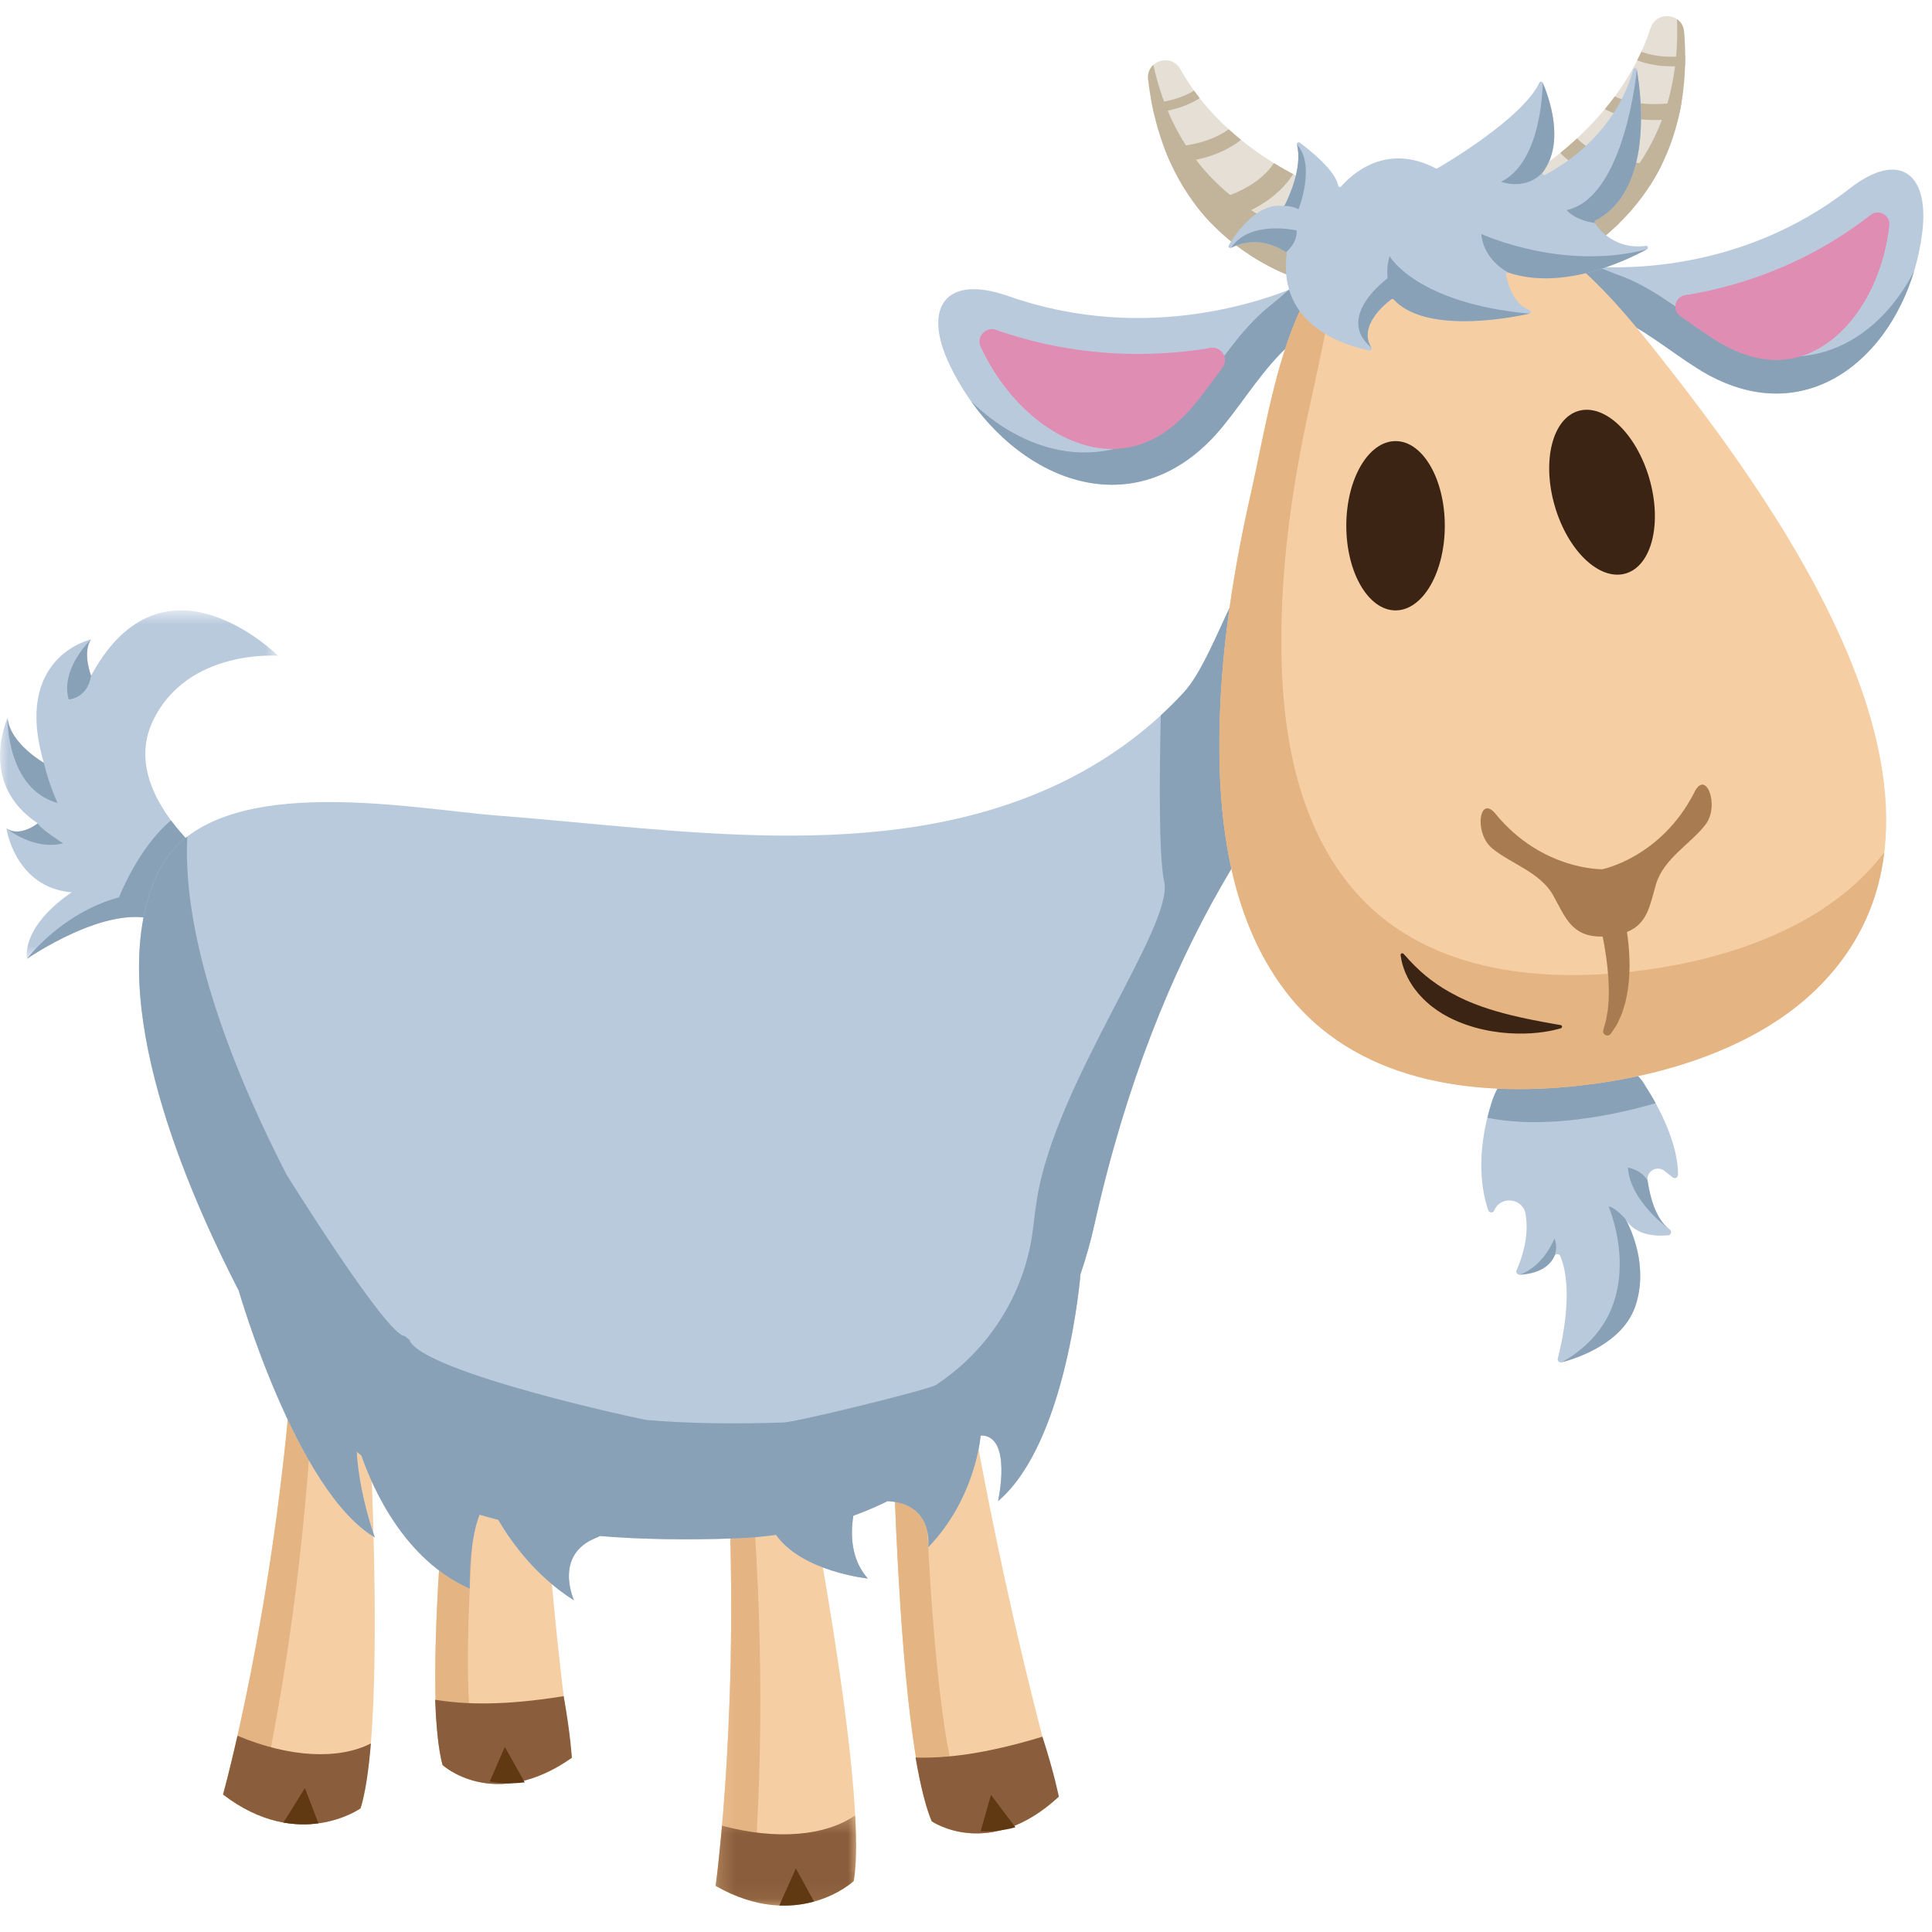 <?xml version="1.0" encoding="UTF-8"?>
<svg width="120px" height="120px" viewBox="0 0 120 120" version="1.1" xmlns="http://www.w3.org/2000/svg" xmlns:xlink="http://www.w3.org/1999/xlink">
    <!-- Generator: Sketch 51.1 (57501) - http://www.bohemiancoding.com/sketch -->
    <title>Sheep8</title>
    <desc>Created with Sketch.</desc>
    <defs>
        <polygon id="path-1" points="0 0.636 17.27 0.636 17.27 22.282 0 22.282"></polygon>
        <polygon id="path-3" points="0.273 0.114 8.93 0.114 8.93 30.324 0.273 30.324"></polygon>
        <polygon id="path-5" points="0.273 0.326 8.997 0.326 8.997 5.933 0.273 5.933"></polygon>
    </defs>
    <g id="Sheep8" stroke="none" stroke-width="1" fill="none" fill-rule="evenodd">
        <g id="Group" transform="translate(0, 1)">
            <g id="Group-3" transform="translate(0, 36.276)">
                <mask id="mask-2" fill="white">
                    <use xlink:href="#path-1"></use>
                </mask>
                <g id="Clip-2"></g>
                <path d="M0.394,14.165 C1.214,14.766 2.349,13.864 2.349,13.864 C-1.409,11.384 0.47,7.326 0.47,7.326 C0.62,8.905 2.725,10.107 2.725,10.107 C0.77,3.493 5.656,2.441 5.656,2.441 C5.093,3.23 5.656,4.695 5.656,4.695 C10.167,-3.647 17.27,3.455 17.27,3.455 C17.27,3.455 11.633,3.004 9.49,7.514 C7.749,11.178 11.369,14.767 12.787,15.985 C13.135,16.284 13.283,16.755 13.171,17.2 C12.857,18.44 11.971,20.647 9.716,19.877 C6.634,18.824 1.672,22.282 1.672,22.282 C1.447,20.028 4.453,18.149 4.453,18.149 C0.921,17.848 0.394,14.165 0.394,14.165" id="Fill-1" fill="#BACADD" mask="url(#mask-2)"></path>
            </g>
            <path d="M7.392,54.734 C7.392,54.734 8.584,51.648 10.622,49.957 C11.384,50.985 12.245,51.796 12.787,52.26 C13.135,52.56 13.283,53.031 13.171,53.477 C12.857,54.717 11.97,56.922 9.716,56.153 C6.634,55.101 1.672,58.558 1.672,58.558 C1.672,58.558 3.791,55.716 7.392,54.734" id="Fill-4" fill="#88A1B7"></path>
            <path d="M49.7,88.705 C49.7,88.705 54.016,110.112 53.026,115.834 C53.026,115.834 49.573,119.058 44.449,116.133 C44.449,116.133 46.055,104.596 45.125,89.076 C45.066,88.094 45.856,87.156 47.099,86.846 C48.171,86.579 49.334,86.791 49.7,88.705" id="Fill-6" fill="#F5CFA3"></path>
            <g id="Group-10" transform="translate(44.176, 87.036)">
                <mask id="mask-4" fill="white">
                    <use xlink:href="#path-3"></use>
                </mask>
                <g id="Clip-9"></g>
                <path d="M0.949,2.04 C0.903,1.282 1.366,0.551 2.151,0.114 C2.141,0.228 2.14,0.342 2.152,0.457 C3.372,12.041 3.069,21.457 2.841,25.451 C2.761,26.838 3.699,28.087 5.057,28.381 C6.614,28.718 7.923,28.531 8.93,28.188 C8.908,28.407 8.882,28.612 8.85,28.799 C8.85,28.799 5.397,32.022 0.273,29.098 C0.273,29.098 1.879,17.56 0.949,2.04" id="Fill-8" fill="#E5B483" mask="url(#mask-4)"></path>
            </g>
            <g id="Group-13" transform="translate(44.176, 111.427)">
                <mask id="mask-6" fill="white">
                    <use xlink:href="#path-5"></use>
                </mask>
                <g id="Clip-12"></g>
                <path d="M0.273,4.707 C0.273,4.707 0.46,3.36 0.67,0.97 C4.084,1.887 7.115,1.601 8.942,0.326 C9.033,2.017 9.018,3.437 8.85,4.408 C8.85,4.408 5.397,7.631 0.273,4.707" id="Fill-11" fill="#8A5E3C" mask="url(#mask-6)"></path>
            </g>
            <path d="M49.433,115.053 L50.561,117.107 C49.941,117.279 49.216,117.387 48.401,117.352 L49.433,115.053 Z" id="Fill-14" fill="#603913"></path>
            <path d="M22.754,83.99 C22.754,83.99 24.145,105.782 22.393,111.319 C22.393,111.319 18.537,114.048 13.854,110.46 C13.854,110.46 17,99.245 18.171,83.74 C18.245,82.76 19.154,81.937 20.428,81.797 C21.526,81.677 22.65,82.043 22.754,83.99" id="Fill-16" fill="#F5CFA3"></path>
            <path d="M18.171,83.74 C18.228,82.983 18.785,82.321 19.622,81.994 C19.596,82.105 19.581,82.218 19.577,82.334 C19.225,93.977 17.655,103.265 16.89,107.192 C16.624,108.556 17.386,109.921 18.691,110.395 C20.189,110.938 21.51,110.929 22.555,110.725 C22.505,110.939 22.451,111.138 22.393,111.319 C22.393,111.319 18.537,114.048 13.854,110.46 C13.854,110.46 17.001,99.245 18.171,83.74" id="Fill-18" fill="#E5B483"></path>
            <path d="M13.854,110.46 C13.854,110.46 14.222,109.152 14.751,106.811 C18.011,108.179 21.054,108.304 23.036,107.288 C22.897,108.974 22.69,110.381 22.393,111.319 C22.393,111.319 18.538,114.048 13.854,110.46" id="Fill-20" fill="#8A5E3C"></path>
            <path d="M18.938,110.061 L19.779,112.248 C19.142,112.335 18.409,112.344 17.606,112.2 L18.938,110.061 Z" id="Fill-22" fill="#603913"></path>
            <path d="M55.386,84.869 C55.386,84.869 55.622,106.765 57.87,112.121 C57.87,112.121 61.427,114.591 65.766,110.594 C65.766,110.594 62.499,99.539 59.928,84.205 C59.766,83.235 58.785,82.497 57.504,82.474 C56.4,82.454 55.314,82.921 55.386,84.869" id="Fill-24" fill="#F5CFA3"></path>
            <path d="M55.386,84.869 C55.316,82.983 56.332,82.487 57.398,82.475 C57.296,82.787 57.246,83.168 57.263,83.637 C57.263,83.637 57.5,105.534 59.747,110.89 C59.747,110.89 62.111,112.529 65.334,110.972 C61.194,114.428 57.87,112.121 57.87,112.121 C55.622,106.765 55.386,84.869 55.386,84.869" id="Fill-26" fill="#E5B483"></path>
            <path d="M65.766,110.594 C65.766,110.594 65.487,109.151 64.747,106.868 C61.203,107.949 58.731,108.222 56.865,108.164 C57.155,109.832 57.488,111.213 57.87,112.121 C57.87,112.121 61.427,114.591 65.766,110.594" id="Fill-28" fill="#8A5E3C"></path>
            <path d="M61.55,110.486 L60.91,112.741 C61.554,112.77 62.284,112.712 63.071,112.496 L61.55,110.486 Z" id="Fill-30" fill="#603913"></path>
            <path d="M28.7,81.291 C28.7,81.291 25.984,103.02 27.489,108.63 C27.489,108.63 30.681,111.557 35.519,108.181 C35.519,108.181 33.771,96.786 33.291,81.246 C33.26,80.263 32.388,79.4 31.122,79.204 C30.031,79.035 28.892,79.351 28.7,81.291" id="Fill-32" fill="#F5CFA3"></path>
            <path d="M28.7,81.291 C28.885,79.413 29.958,79.058 31.017,79.19 C30.875,79.486 30.773,79.856 30.727,80.323 C30.727,80.323 28.011,102.053 29.515,107.663 C29.515,107.663 31.636,109.606 35.04,108.498 C30.472,111.363 27.489,108.63 27.489,108.63 C25.984,103.02 28.7,81.291 28.7,81.291" id="Fill-34" fill="#E5B483"></path>
            <path d="M35.519,108.181 C35.519,108.181 35.437,106.713 35.011,104.351 C31.354,104.945 28.868,104.882 27.026,104.573 C27.09,106.266 27.234,107.679 27.488,108.63 C27.488,108.63 30.681,111.557 35.519,108.181" id="Fill-36" fill="#8A5E3C"></path>
            <path d="M31.355,107.505 L30.418,109.654 C31.052,109.769 31.782,109.81 32.591,109.702 L31.355,107.505 Z" id="Fill-38" fill="#603913"></path>
            <path d="M9.796,53.231 C12.87,46.683 25.474,49.24 30.839,49.65 C42.031,50.504 54.613,52.7 65.23,47.93 C68.333,46.537 71.21,44.529 73.532,42.002 C75.354,40.021 76.847,34.457 78.652,33.237 C78.659,33.232 78.668,33.226 78.676,33.221 C83.781,29.806 89.585,38.079 84.87,42.43 C79.416,47.464 71.883,57.533 67.986,75.021 C67.747,76.096 67.453,77.138 67.11,78.145 L67.11,78.146 C67.11,78.146 66.282,88.602 61.991,92.239 C61.991,92.239 62.908,88.136 60.91,88.159 C60.91,88.159 60.619,92.041 57.654,95.103 C57.654,95.103 58.046,92.403 55.141,92.239 C55.139,92.239 55.137,92.239 55.135,92.238 C54.444,92.577 53.733,92.879 53.002,93.146 C52.815,94.334 52.86,95.875 53.904,97.045 C53.904,97.045 49.801,96.616 48.202,94.333 C47.378,94.446 46.54,94.523 45.684,94.552 C42.647,94.656 39.844,94.619 37.255,94.404 C37.196,94.441 37.128,94.475 37.051,94.505 C34.34,95.567 35.655,98.401 35.655,98.401 C33.31,96.926 31.787,94.831 30.945,93.398 C30.552,93.298 30.164,93.194 29.783,93.08 C29.095,94.858 29.179,97.674 29.179,97.674 C25.102,95.879 23.149,91.429 22.449,89.409 C22.35,89.333 22.253,89.254 22.156,89.175 C22.317,91.886 23.278,94.486 23.278,94.486 C18.412,91.627 14.831,79.166 14.831,79.166 C10.96,71.647 6.471,60.314 9.796,53.231" id="Fill-40" fill="#BACADD"></path>
            <path d="M9.796,53.231 C10.232,52.303 10.859,51.558 11.631,50.964 C11.295,57.692 14.742,66.02 17.803,71.966 C17.803,71.966 24.04,81.994 25.128,81.976 C25.225,82.054 25.323,82.133 25.421,82.209 C26.121,84.229 40.167,87.241 40.228,87.204 C42.816,87.419 45.619,87.456 48.656,87.353 C49.512,87.324 57.417,85.377 58.106,85.039 C58.106,85.039 58.114,85.035 58.127,85.025 C61.507,82.802 63.739,79.192 64.18,75.17 C64.243,74.592 64.319,74.016 64.412,73.446 C65.59,66.172 72.922,56.502 72.31,53.753 C71.98,52.274 72.005,47.515 72.098,43.432 C72.596,42.975 73.075,42.5 73.532,42.002 C75.354,40.021 76.847,34.457 78.652,33.237 C78.659,33.232 78.668,33.226 78.676,33.221 C83.781,29.806 89.585,38.079 84.87,42.43 C79.416,47.464 71.883,57.533 67.986,75.021 C67.747,76.096 67.453,77.138 67.11,78.145 L67.11,78.146 C67.11,78.146 66.908,80.69 66.189,83.706 L66.189,83.706 L66.189,83.706 C66.143,83.898 66.096,84.091 66.046,84.284 C66.045,84.288 66.044,84.293 66.043,84.298 C65.993,84.488 65.942,84.68 65.889,84.873 C65.887,84.881 65.885,84.888 65.883,84.895 C65.83,85.085 65.775,85.276 65.719,85.467 C65.716,85.478 65.713,85.488 65.71,85.498 C65.653,85.687 65.595,85.876 65.534,86.065 C65.53,86.077 65.526,86.089 65.523,86.101 C65.462,86.288 65.399,86.475 65.334,86.661 C65.33,86.674 65.325,86.689 65.32,86.702 C65.255,86.887 65.188,87.071 65.119,87.253 C65.113,87.268 65.109,87.282 65.103,87.297 C65.033,87.478 64.962,87.66 64.889,87.838 L64.869,87.884 C64.796,88.062 64.72,88.238 64.641,88.414 C64.634,88.429 64.627,88.443 64.621,88.459 C64.542,88.633 64.46,88.805 64.376,88.975 C64.37,88.989 64.362,89.004 64.355,89.018 C64.271,89.188 64.183,89.355 64.094,89.52 C64.087,89.532 64.08,89.546 64.073,89.557 C63.982,89.723 63.889,89.885 63.793,90.044 C63.786,90.055 63.779,90.066 63.772,90.078 C63.675,90.237 63.575,90.392 63.473,90.544 C63.466,90.553 63.461,90.563 63.454,90.572 C63.35,90.725 63.243,90.873 63.134,91.017 C63.128,91.024 63.123,91.031 63.117,91.039 C63.006,91.184 62.891,91.324 62.774,91.46 C62.769,91.465 62.765,91.47 62.761,91.474 C62.641,91.612 62.519,91.743 62.393,91.868 C62.391,91.871 62.389,91.873 62.386,91.875 C62.258,92.002 62.126,92.124 61.991,92.238 L61.991,92.239 C61.991,92.238 62.908,88.136 60.91,88.159 C60.91,88.159 60.619,92.041 57.654,95.103 C57.654,95.103 58.046,92.403 55.141,92.239 C55.139,92.239 55.137,92.239 55.135,92.238 C54.444,92.577 53.733,92.879 53.002,93.146 C52.816,94.334 52.86,95.875 53.904,97.045 C53.904,97.045 49.801,96.616 48.202,94.333 C47.378,94.446 46.54,94.523 45.684,94.552 C42.647,94.656 39.844,94.619 37.255,94.404 C37.196,94.441 37.128,94.475 37.051,94.505 C34.34,95.567 35.655,98.401 35.655,98.401 C33.31,96.926 31.787,94.831 30.945,93.398 C30.552,93.298 30.164,93.194 29.783,93.08 C29.095,94.858 29.179,97.674 29.179,97.674 C25.102,95.879 23.149,91.429 22.449,89.409 C22.35,89.333 22.253,89.254 22.156,89.175 C22.317,91.886 23.278,94.486 23.278,94.486 C18.412,91.627 14.831,79.166 14.831,79.166 C10.96,71.647 6.471,60.314 9.796,53.231" id="Fill-42" fill="#88A1B7"></path>
            <path d="M92.665,67.429 C94.15,62.831 100.835,63.828 102.224,66.502 C102.224,66.502 104.243,69.449 104.224,71.975 C104.222,72.142 104.028,72.236 103.896,72.132 L103.382,71.726 C102.92,71.362 102.252,71.748 102.336,72.33 C102.49,73.398 102.854,74.746 103.713,75.368 C103.86,75.475 103.796,75.709 103.614,75.726 C102.856,75.8 101.586,75.748 100.969,74.73 C101.287,75.312 102.385,77.583 101.601,80.05 C100.849,82.412 97.982,83.356 97,83.614 C96.852,83.653 96.718,83.52 96.757,83.372 C97.024,82.343 97.761,79.077 96.915,77.025 C96.848,76.861 96.618,76.857 96.546,77.019 C96.343,77.47 95.809,78.09 94.391,78.175 C94.242,78.184 94.134,78.031 94.195,77.895 C94.467,77.295 95.011,75.854 94.755,74.394 C94.585,73.426 93.244,73.25 92.829,74.142 C92.822,74.156 92.816,74.171 92.81,74.185 C92.737,74.353 92.498,74.344 92.438,74.173 C92.09,73.171 91.571,70.819 92.665,67.429" id="Fill-44" fill="#BACADD"></path>
            <path d="M92.665,67.429 C94.15,62.831 100.835,63.828 102.224,66.502 C102.224,66.502 102.494,66.898 102.836,67.521 C100.218,68.285 95.948,69.153 92.384,68.425 C92.464,68.103 92.554,67.772 92.665,67.429" id="Fill-46" fill="#88A1B7"></path>
            <g id="Group-52" transform="translate(96.923, 73.852)">
                <path d="M4.045,0.879 L4.334,1.245 C4.228,1.139 4.13,1.019 4.045,0.879" id="Fill-48" fill="#BACADD"></path>
                <path d="M2.987,0.078 C3.429,0.145 4.045,0.879 4.045,0.879 C4.364,1.461 5.463,3.732 4.677,6.198 C3.926,8.56 1.058,9.504 0.077,9.762 C5.807,6.554 2.987,0.078 2.987,0.078" id="Fill-50" fill="#88A1B7"></path>
            </g>
            <path d="M94.391,78.175 C95.917,77.628 96.546,75.925 96.546,75.925 C96.79,76.489 96.546,77.018 96.546,77.018 C96.343,77.471 95.808,78.09 94.391,78.175" id="Fill-53" fill="#88A1B7"></path>
            <path d="M101.113,71.523 C101.113,71.523 101.93,71.63 102.336,72.33 C102.49,73.398 102.854,74.746 103.713,75.368 C103.713,75.368 101.252,73.651 101.113,71.523" id="Fill-55" fill="#88A1B7"></path>
            <path d="M73.313,3.297 C76.495,9.008 83.151,11.045 83.151,11.045 C86.676,11.737 86.824,18.737 81.297,16.581 C74.098,14.169 71.85,8.584 71.312,3.926 C71.178,2.767 72.745,2.278 73.313,3.297" id="Fill-57" fill="#E5DFD6"></path>
            <path d="M74.069,4.684 C74.101,4.665 74.131,4.645 74.162,4.626 C74.277,4.787 74.396,4.945 74.516,5.099 C74.472,5.126 74.43,5.155 74.383,5.183 C73.616,5.63 72.708,5.902 71.665,6.002 C71.621,5.804 71.58,5.608 71.541,5.412 C72.523,5.327 73.373,5.086 74.069,4.684" id="Fill-59" fill="#C1B49A"></path>
            <path d="M77.08,7.685 C77.048,7.71 77.018,7.736 76.985,7.762 C75.907,8.569 74.477,9.025 72.713,9.13 C72.566,8.808 72.432,8.484 72.31,8.159 C73.99,8.103 75.349,7.725 76.319,7.03 C76.57,7.259 76.824,7.478 77.08,7.685" id="Fill-61" fill="#C1B49A"></path>
            <path d="M74.247,11.71 C76.336,11.326 77.893,10.593 78.807,9.549 C78.93,9.408 79.035,9.268 79.126,9.131 C79.542,9.387 79.943,9.613 80.322,9.814 C80.196,10.011 80.051,10.21 79.881,10.408 C78.872,11.587 77.327,12.422 75.271,12.904 C74.898,12.519 74.558,12.12 74.247,11.71" id="Fill-63" fill="#C1B49A"></path>
            <path d="M83.931,11.325 C83.818,11.816 83.613,12.371 83.251,12.952 C82.497,14.157 81.275,15.145 79.601,15.913 C78.869,15.579 78.199,15.21 77.585,14.808 C79.574,14.134 80.986,13.202 81.72,12.063 C82.047,11.558 82.19,11.088 82.25,10.714 C82.811,10.94 83.151,11.045 83.151,11.045 C83.433,11.1 83.694,11.197 83.931,11.325" id="Fill-65" fill="#C1B49A"></path>
            <path d="M71.637,3.033 C72.556,7.209 75.078,11.661 81.297,13.744 C83.498,14.603 84.798,14.009 85.344,12.94 C86.258,15.101 85.174,18.093 81.297,16.582 C74.098,14.17 71.85,8.584 71.312,3.926 C71.267,3.546 71.409,3.239 71.637,3.033" id="Fill-67" fill="#C1B49A"></path>
            <path d="M102.519,0.746 C100.507,6.965 94.374,10.256 94.374,10.256 C91.051,11.619 92.265,18.514 97.267,15.327 C103.861,11.563 104.981,5.648 104.604,0.974 C104.511,-0.189 102.879,-0.365 102.519,0.746" id="Fill-69" fill="#E5DFD6"></path>
            <path d="M102.048,2.252 C102.012,2.239 101.98,2.226 101.945,2.213 C101.863,2.394 101.778,2.571 101.689,2.746 C101.738,2.764 101.785,2.785 101.837,2.802 C102.675,3.092 103.619,3.182 104.661,3.079 C104.666,2.876 104.669,2.676 104.668,2.476 C103.689,2.583 102.808,2.512 102.048,2.252" id="Fill-71" fill="#C1B49A"></path>
            <path d="M99.676,5.781 C99.713,5.8 99.747,5.82 99.785,5.838 C100.999,6.421 102.491,6.591 104.241,6.35 C104.323,6.006 104.392,5.662 104.448,5.319 C102.789,5.591 101.383,5.484 100.296,4.991 C100.094,5.264 99.886,5.528 99.676,5.781" id="Fill-73" fill="#C1B49A"></path>
            <path d="M103.237,9.179 C101.113,9.209 99.444,8.791 98.344,7.944 C98.196,7.83 98.066,7.713 97.95,7.597 C97.592,7.928 97.243,8.229 96.91,8.499 C97.071,8.667 97.253,8.835 97.458,8.996 C98.677,9.957 100.355,10.476 102.465,10.549 C102.756,10.099 103.012,9.642 103.237,9.179" id="Fill-75" fill="#C1B49A"></path>
            <path d="M93.663,10.681 C93.869,11.142 94.178,11.647 94.647,12.146 C95.62,13.181 97.011,13.914 98.802,14.341 C99.454,13.873 100.041,13.38 100.565,12.866 C98.484,12.591 96.916,11.951 95.975,10.977 C95.557,10.545 95.324,10.111 95.194,9.757 C94.687,10.087 94.374,10.256 94.374,10.256 C94.108,10.365 93.871,10.509 93.663,10.681" id="Fill-77" fill="#C1B49A"></path>
            <path d="M96.774,13.703 C102.978,10.161 104.336,4.716 104.161,0.191 C104.399,0.353 104.573,0.616 104.602,0.973 C104.979,5.647 103.859,11.563 97.265,15.327 C94.245,17.252 92.606,15.5 92.512,13.51 C93.215,14.593 94.654,15.053 96.774,13.703" id="Fill-79" fill="#C1B49A"></path>
            <path d="M82.535,16.951 C82.25,16.478 81.635,16.324 81.132,16.553 C79.021,17.515 71.378,20.464 62.62,17.388 C58.662,15.998 57.294,18.156 58.994,21.684 C62.33,28.607 70.386,32.325 75.968,25.465 C77.354,23.762 78.479,21.883 80.109,20.403 C80.986,19.608 83.255,18.146 82.535,16.951" id="Fill-81" fill="#BACADD"></path>
            <path d="M74.257,23.46 C75.643,21.757 76.768,19.878 78.399,18.399 C78.79,18.044 79.457,17.558 80.013,17.02 C80.475,16.842 80.853,16.68 81.132,16.552 C81.635,16.324 82.25,16.478 82.535,16.951 C83.255,18.146 80.987,19.608 80.11,20.403 C78.478,21.883 77.354,23.762 75.968,25.465 C71.027,31.538 64.146,29.32 60.318,23.928 C64.263,27.764 69.986,28.711 74.257,23.46" id="Fill-83" fill="#88A1B7"></path>
            <path d="M69.069,26.878 C70.976,26.878 72.714,25.929 74.237,24.057 C74.659,23.54 75.057,23 75.479,22.429 C75.625,22.229 75.774,22.029 75.923,21.828 C76.337,21.275 75.866,20.504 75.184,20.615 C73.813,20.839 72.297,20.984 70.674,20.984 C67.656,20.984 64.697,20.482 61.88,19.493 C61.873,19.49 61.866,19.488 61.859,19.485 C61.229,19.265 60.639,19.912 60.913,20.52 C60.941,20.583 60.972,20.648 61.005,20.716 C62.78,24.401 66.021,26.878 69.069,26.878" id="Fill-85" fill="#E08DB3"></path>
            <path d="M68.543,25.307 C70.327,25.307 71.955,24.443 73.38,22.739 C73.775,22.269 74.147,21.777 74.542,21.258 C74.68,21.076 74.818,20.894 74.958,20.711 C74.975,20.689 74.989,20.666 75.003,20.643 C75.064,20.633 75.124,20.625 75.184,20.616 C75.866,20.504 76.336,21.275 75.924,21.829 C75.774,22.029 75.626,22.229 75.478,22.429 C75.057,23 74.658,23.539 74.238,24.057 C72.715,25.928 70.975,26.878 69.069,26.878 C66.022,26.878 62.78,24.401 61.003,20.716 C60.972,20.649 60.941,20.583 60.913,20.52 C60.784,20.236 60.847,19.944 61.013,19.736 C62.679,23.069 65.7,25.307 68.543,25.307" id="Fill-87" fill="#E08DB3"></path>
            <path d="M97.041,16.274 C97.153,15.768 97.654,15.447 98.169,15.501 C100.335,15.726 108.016,16.064 114.885,10.71 C117.99,8.29 119.853,9.802 119.395,13.447 C118.498,20.602 112.443,26.317 105.427,21.884 C103.685,20.784 102.123,19.449 100.231,18.621 C99.212,18.175 96.758,17.553 97.041,16.274" id="Fill-89" fill="#BACADD"></path>
            <path d="M106.35,19.59 C104.608,18.489 103.045,17.155 101.153,16.326 C100.699,16.127 99.96,15.894 99.305,15.583 C98.84,15.562 98.455,15.53 98.169,15.501 C97.654,15.447 97.152,15.768 97.041,16.274 C96.758,17.553 99.212,18.175 100.231,18.62 C102.124,19.449 103.686,20.784 105.428,21.884 C111.639,25.81 117.096,21.779 118.889,15.839 C116.527,20.43 111.72,22.983 106.35,19.59" id="Fill-91" fill="#88A1B7"></path>
            <path d="M111.987,21.079 C110.291,21.649 108.46,21.324 106.546,20.115 C106.016,19.78 105.501,19.419 104.955,19.037 C104.765,18.904 104.573,18.77 104.38,18.637 C103.846,18.267 104.035,17.441 104.674,17.337 C105.961,17.125 107.353,16.801 108.797,16.316 C111.481,15.414 113.963,14.083 116.173,12.36 C116.178,12.357 116.183,12.352 116.189,12.348 C116.684,11.965 117.402,12.363 117.34,12.986 C117.334,13.05 117.327,13.118 117.318,13.187 C116.84,16.996 114.697,20.167 111.987,21.079" id="Fill-93" fill="#E08DB3"></path>
            <path d="M111.985,19.524 C110.398,20.058 108.692,19.776 106.915,18.686 C106.423,18.385 105.945,18.06 105.438,17.716 C105.261,17.595 105.083,17.475 104.904,17.354 C104.883,17.34 104.863,17.323 104.844,17.307 C104.788,17.317 104.731,17.327 104.675,17.337 C104.035,17.442 103.846,18.268 104.38,18.636 C104.573,18.769 104.765,18.905 104.955,19.038 C105.501,19.419 106.016,19.78 106.546,20.115 C108.46,21.324 110.291,21.649 111.987,21.079 C114.698,20.168 116.84,16.996 117.318,13.187 C117.327,13.117 117.334,13.051 117.34,12.986 C117.369,12.695 117.226,12.453 117.017,12.317 C116.532,15.781 114.513,18.675 111.985,19.524" id="Fill-95" fill="#E08DB3"></path>
            <path d="M80.854,18.054 C82.524,14.557 85.204,12.002 90.101,12.002 C95.462,12.002 99.77,16.935 102.811,20.78 C109.851,29.686 124.119,48.743 113.146,60.111 C109.341,64.052 103.347,65.853 98.044,66.437 C91.437,67.164 84.124,66.183 79.842,60.562 C76.233,55.826 75.588,49.407 75.762,43.646 C75.904,38.943 76.651,34.262 77.686,29.677 C78.534,25.928 79.196,21.527 80.854,18.054" id="Fill-97" fill="#F5CFA3"></path>
            <path d="M75.762,43.646 C75.905,38.942 76.651,34.262 77.687,29.677 C78.534,25.928 79.196,21.526 80.854,18.054 C81.609,16.474 82.57,15.088 83.85,14.041 C82.735,17.081 82.17,20.58 81.479,23.634 C80.472,28.09 79.747,32.639 79.609,37.211 C79.439,42.81 80.066,49.049 83.574,53.652 C87.736,59.115 94.843,60.068 101.265,59.361 C106.419,58.794 112.244,57.044 115.942,53.213 C116.343,52.799 116.705,52.372 117.038,51.937 C116.682,54.896 115.493,57.68 113.145,60.111 C109.341,64.052 103.348,65.853 98.045,66.437 C91.437,67.164 84.125,66.184 79.841,60.562 C76.234,55.826 75.587,49.406 75.762,43.646" id="Fill-99" fill="#E5B483"></path>
            <path d="M96.938,62.67 C96.938,62.67 96.76,62.639 96.448,62.585 C96.137,62.532 95.695,62.448 95.175,62.347 C94.915,62.293 94.635,62.237 94.342,62.169 C94.048,62.106 93.742,62.027 93.429,61.946 C93.116,61.863 92.797,61.771 92.477,61.669 C92.157,61.567 91.84,61.454 91.527,61.33 C91.37,61.269 91.218,61.201 91.064,61.138 C90.916,61.064 90.764,60.999 90.619,60.927 C90.329,60.778 90.045,60.632 89.783,60.47 C89.717,60.431 89.651,60.392 89.587,60.353 C89.525,60.31 89.463,60.269 89.4,60.229 C89.339,60.188 89.275,60.151 89.216,60.108 C89.159,60.065 89.101,60.023 89.043,59.982 C88.985,59.94 88.927,59.901 88.872,59.859 C88.82,59.815 88.765,59.774 88.712,59.732 C88.605,59.651 88.504,59.568 88.411,59.484 C88.216,59.323 88.053,59.157 87.897,59.012 C87.748,58.859 87.617,58.725 87.51,58.614 C87.411,58.495 87.325,58.403 87.266,58.34 C87.208,58.276 87.173,58.242 87.173,58.242 L87.168,58.236 C87.127,58.197 87.062,58.199 87.022,58.24 C87.001,58.262 86.991,58.292 86.994,58.321 C86.994,58.321 86.999,58.369 87.015,58.456 C87.03,58.544 87.053,58.674 87.092,58.839 C87.139,58.999 87.199,59.195 87.289,59.414 C87.386,59.627 87.499,59.874 87.661,60.117 C87.7,60.179 87.738,60.245 87.782,60.307 C87.829,60.368 87.876,60.43 87.923,60.493 C88.017,60.623 88.123,60.747 88.24,60.87 C88.352,60.997 88.476,61.118 88.609,61.235 C88.674,61.296 88.741,61.356 88.81,61.414 C88.881,61.47 88.954,61.525 89.026,61.581 C89.17,61.698 89.328,61.796 89.486,61.898 C89.643,62.006 89.813,62.088 89.981,62.182 C90.32,62.36 90.678,62.507 91.039,62.637 C91.402,62.761 91.768,62.873 92.134,62.948 C92.498,63.034 92.86,63.087 93.21,63.13 C93.911,63.209 94.566,63.213 95.122,63.177 C96.238,63.105 96.953,62.866 96.953,62.866 C97.007,62.849 97.035,62.791 97.018,62.739 C97.006,62.702 96.974,62.677 96.938,62.67" id="Fill-101" fill="#3C2415"></path>
            <path d="M83.621,31.655 C83.621,34.559 84.991,36.913 86.681,36.913 C88.37,36.913 89.739,34.559 89.739,31.655 C89.739,28.752 88.37,26.397 86.681,26.397 C84.991,26.397 83.621,28.752 83.621,31.655" id="Fill-103" fill="#3C2415"></path>
            <path d="M96.567,30.423 C97.375,33.212 99.345,35.092 100.968,34.622 C102.591,34.153 103.252,31.511 102.444,28.722 C101.636,25.933 99.667,24.053 98.044,24.523 C96.42,24.993 95.76,27.634 96.567,30.423" id="Fill-105" fill="#3C2415"></path>
            <path d="M105.225,48.242 C103.163,52.266 99.526,52.99 99.526,52.99 C99.526,52.99 95.818,53.076 92.93,49.597 C91.893,48.257 91.519,50.723 92.676,51.686 C93.832,52.649 95.668,53.173 96.474,54.619 C97.225,55.969 97.616,57.215 99.545,57.17 C99.559,57.248 99.577,57.32 99.589,57.4 C99.634,57.639 99.68,57.887 99.714,58.14 C99.759,58.391 99.788,58.648 99.818,58.904 C99.858,59.161 99.863,59.416 99.892,59.669 C99.914,59.921 99.911,60.167 99.929,60.409 C99.931,60.647 99.92,60.876 99.917,61.097 C99.9,61.314 99.883,61.519 99.867,61.709 C99.836,61.895 99.807,62.067 99.78,62.218 C99.763,62.376 99.711,62.496 99.685,62.606 C99.625,62.824 99.591,62.949 99.591,62.949 L99.581,62.985 C99.544,63.125 99.626,63.269 99.766,63.308 C99.875,63.337 99.986,63.293 100.048,63.207 C100.048,63.207 100.131,63.091 100.272,62.877 C100.342,62.77 100.437,62.64 100.504,62.478 C100.577,62.318 100.67,62.136 100.747,61.931 C100.812,61.724 100.887,61.499 100.957,61.258 C101.005,61.016 101.062,60.759 101.106,60.492 C101.138,60.227 101.179,59.948 101.193,59.668 C101.205,59.389 101.222,59.101 101.213,58.819 C101.209,58.251 101.16,57.688 101.093,57.165 C101.083,57.069 101.065,56.983 101.051,56.89 C102.344,56.369 102.476,55.21 102.86,53.915 C103.332,52.329 105.009,51.416 105.927,50.225 C106.846,49.032 105.944,46.709 105.225,48.242" id="Fill-107" fill="#A87C50"></path>
            <path d="M76.319,14.236 C76.802,13.432 78.096,11.586 79.688,11.793 C79.735,11.799 79.78,11.777 79.802,11.736 C80,11.35 80.93,9.424 80.555,7.974 C80.528,7.873 80.646,7.796 80.729,7.858 C81.385,8.346 82.953,9.601 83.112,10.522 C83.129,10.617 83.241,10.654 83.303,10.582 C83.936,9.851 86.069,7.829 89.174,9.456 C89.208,9.473 89.248,9.473 89.281,9.454 C89.834,9.133 94.585,6.322 95.615,4.134 C95.656,4.047 95.779,4.047 95.817,4.136 C96.176,4.963 97.239,7.802 95.832,9.69 C95.76,9.787 95.865,9.915 95.971,9.859 C97.2,9.217 100.353,7.232 101.449,3.314 C101.481,3.198 101.646,3.204 101.666,3.322 C101.964,5.053 102.66,10.84 99.103,12.694 C99.043,12.725 99.022,12.798 99.059,12.854 C99.312,13.238 100.316,14.528 102.228,14.27 C102.351,14.253 102.405,14.42 102.295,14.479 C100.822,15.279 97.008,17.041 93.691,15.931 C93.61,15.904 93.53,15.97 93.544,16.054 C93.629,16.542 93.951,17.862 95.013,18.269 C95.119,18.31 95.114,18.459 95.003,18.482 C93.473,18.815 88.5,19.693 86.565,17.603 C86.525,17.561 86.462,17.554 86.416,17.588 C86.019,17.884 84.339,19.253 85.181,20.599 C85.234,20.683 85.165,20.79 85.068,20.772 C83.889,20.546 79.322,19.373 79.922,14.77 C79.928,14.729 79.911,14.689 79.877,14.664 C79.58,14.457 78.121,13.544 76.465,14.393 C76.365,14.443 76.262,14.332 76.319,14.236" id="Fill-109" fill="#BACADD"></path>
            <path d="M99.102,12.694 C99.043,12.725 99.022,12.798 99.06,12.854 C97.751,12.651 97.308,12.049 97.308,12.049 C100.942,11.254 101.667,3.322 101.667,3.322 C101.964,5.054 102.66,10.84 99.102,12.694" id="Fill-111" fill="#88A1B7"></path>
            <path d="M102.295,14.479 C100.822,15.279 97.008,17.041 93.691,15.931 C93.691,15.931 92.153,15.201 92.006,13.532 C92.006,13.532 97.07,15.868 102.295,14.479" id="Fill-113" fill="#88A1B7"></path>
            <path d="M95.832,9.691 C94.754,10.882 93.234,10.291 93.234,10.291 C95.835,9.016 95.818,4.136 95.818,4.136 C96.176,4.963 97.238,7.803 95.832,9.691" id="Fill-115" fill="#88A1B7"></path>
            <path d="M86.183,16.288 C86.143,15.883 86.16,15.413 86.31,14.91 C86.31,14.91 87.945,17.831 95.003,18.483 C93.787,18.746 90.398,19.354 88.086,18.545 C88.081,18.543 88.076,18.541 88.072,18.539 C87.993,18.512 87.917,18.483 87.841,18.452 C87.83,18.447 87.819,18.443 87.809,18.438 C87.739,18.409 87.671,18.378 87.604,18.346 C87.586,18.338 87.57,18.33 87.553,18.321 C87.492,18.291 87.433,18.26 87.374,18.228 C87.351,18.215 87.328,18.2 87.305,18.187 C87.254,18.158 87.203,18.128 87.155,18.096 C87.124,18.076 87.095,18.055 87.066,18.034 C87.025,18.005 86.984,17.978 86.945,17.949 C86.906,17.918 86.869,17.886 86.832,17.854 C86.803,17.831 86.775,17.809 86.748,17.784 C86.685,17.727 86.623,17.666 86.565,17.603 C86.526,17.562 86.462,17.554 86.417,17.588 C86.019,17.885 84.339,19.253 85.181,20.599 C82.873,18.684 86.183,16.288 86.183,16.288" id="Fill-117" fill="#88A1B7"></path>
            <path d="M80.538,13.313 C80.592,14.11 79.876,14.665 79.876,14.665 C79.58,14.457 78.121,13.545 76.465,14.393 C77.618,12.636 80.538,13.313 80.538,13.313" id="Fill-119" fill="#88A1B7"></path>
            <path d="M80.651,12.002 C80.205,11.752 79.688,11.794 79.688,11.794 C79.735,11.799 79.78,11.778 79.802,11.736 C80,11.351 80.93,9.424 80.555,7.974 C81.746,9.263 80.651,12.002 80.651,12.002" id="Fill-121" fill="#88A1B7"></path>
            <path d="M5.656,40.971 C5.427,42.393 4.266,42.445 4.266,42.445 C3.725,40.531 5.656,38.717 5.656,38.717 C5.093,39.506 5.656,40.971 5.656,40.971" id="Fill-123" fill="#88A1B7"></path>
            <path d="M2.725,46.383 C3.053,47.775 3.578,48.876 3.578,48.876 C0.387,47.993 0.47,43.602 0.47,43.602 C0.62,45.18 2.725,46.383 2.725,46.383" id="Fill-125" fill="#88A1B7"></path>
            <path d="M2.349,50.141 C2.519,50.497 3.922,51.38 3.922,51.38 C2.056,51.847 0.394,50.441 0.394,50.441 C1.214,51.042 2.349,50.141 2.349,50.141" id="Fill-127" fill="#88A1B7"></path>
        </g>
    </g>
</svg>